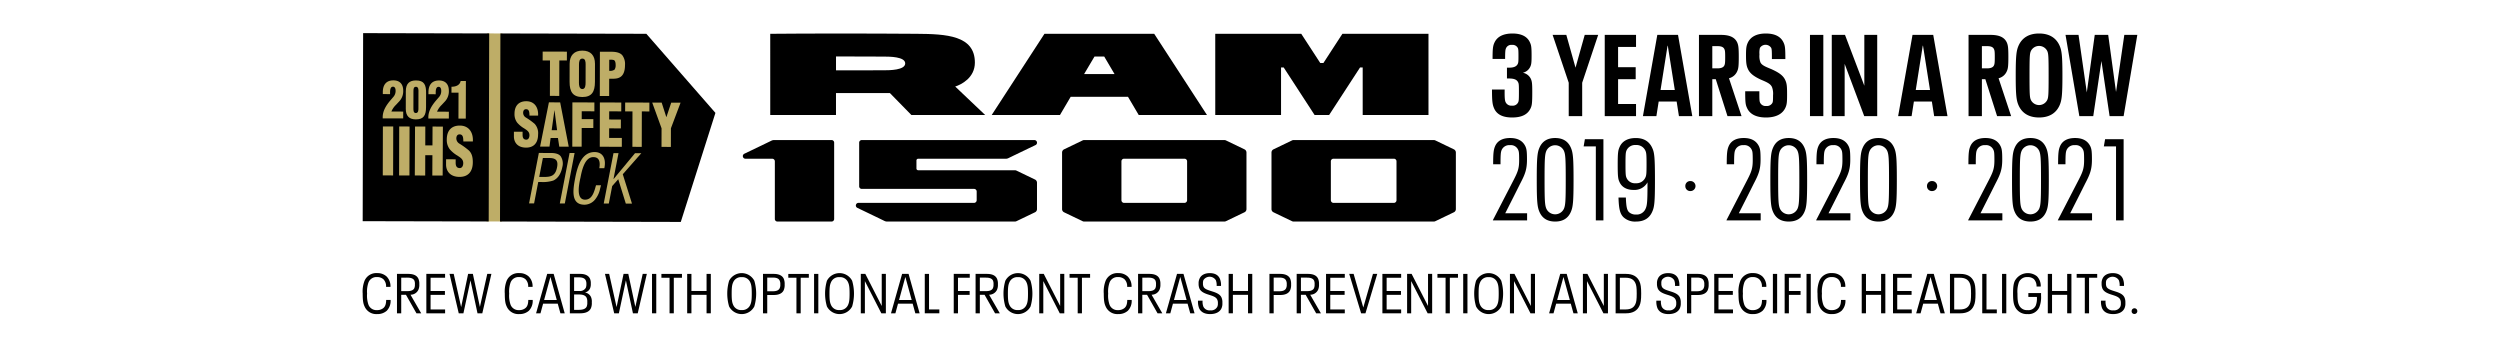 <svg xmlns="http://www.w3.org/2000/svg" xmlns:xlink="http://www.w3.org/1999/xlink" width="1000" height="138.889" viewBox="0 0 1000 138.889">
  <defs>
    <clipPath id="clip-IIHS-Hero-Mobile">
      <rect width="1000" height="138.889"/>
    </clipPath>
  </defs>
  <g id="IIHS-Hero-Mobile" clip-path="url(#clip-IIHS-Hero-Mobile)">
    <g id="Group_385" data-name="Group 385" transform="translate(124.452 -337.567)">
      <g id="Group_207" data-name="Group 207" transform="translate(20.621 350.82)">
        <g id="Group_205" data-name="Group 205">
          <g id="Group_201" data-name="Group 201">
            <rect id="Rectangle_114" data-name="Rectangle 114" width="75.22" height="6.17" transform="translate(49.532 75.335) rotate(-89.866)" fill="#bead67"/>
            <path id="Path_178" data-name="Path 178" d="M71.027,426.158l-50.406-.118L20.8,350.82l50.421.118Z" transform="translate(-20.621 -350.82)"/>
            <path id="Path_179" data-name="Path 179" d="M64.787,426.143l.161-75.22,58.375.137L150.956,382.7,137.1,426.312Z" transform="translate(-9.857 -350.795)"/>
            <g id="Group_194" data-name="Group 194" transform="translate(60.493 6.993)">
              <g id="Group_193" data-name="Group 193">
                <path id="Path_180" data-name="Path 180" d="M72.729,384.928l0,1.252c0,1.015.295,1.913,1.484,1.915.872,0,1.256-.871,1.259-1.767,0-1.487-1.1-2.057-2.077-2.721a10.889,10.889,0,0,1-2.822-2.321,5.548,5.548,0,0,1-1.076-3.544c.009-3.331,1.82-5.026,4.71-5.02,3.251.007,4.9,2.42,4.726,5.75l-3.443-.009c-.041-1.038,0-2.454-1.228-2.552-.765-.072-1.211.4-1.3,1.178a2.212,2.212,0,0,0,1.121,2.174,26.32,26.32,0,0,1,3.481,2.512A5.526,5.526,0,0,1,78.932,386c-.009,3.4-1.713,5.284-4.816,5.278-3.421-.009-4.863-2.137-4.857-4.475l0-1.889Z" transform="translate(-69.26 -352.476)" fill="#bead67"/>
                <path id="Path_181" data-name="Path 181" d="M77.678,390.784l3.527-17.7,4.506.01,3.423,17.719L85.35,390.8l-.522-3.449-2.934-.006-.454,3.446ZM83.451,376.3h-.044l-1.1,7.932,2.168,0Z" transform="translate(-67.208 -352.388)" fill="#bead67"/>
                <path id="Path_182" data-name="Path 182" d="M88.035,390.809l.041-17.711,8.8.021-.008,3.543-5.059-.012-.007,3.142,4.654.011-.008,3.541-4.654-.011-.018,7.485Z" transform="translate(-64.684 -352.384)" fill="#bead67"/>
                <path id="Path_183" data-name="Path 183" d="M96.872,390.83l.041-17.711,8.565.02-.008,3.543-4.825-.011-.008,3.259,4.676.011-.008,3.543-4.676-.011-.009,3.825,5.08.012-.008,3.541Z" transform="translate(-62.531 -352.379)" fill="#bead67"/>
                <path id="Path_184" data-name="Path 184" d="M105.042,373.138l9.692.023-.008,3.543-3.018-.007-.033,14.168-3.741-.009.033-14.168-2.933-.007Z" transform="translate(-60.542 -352.374)" fill="#bead67"/>
                <path id="Path_185" data-name="Path 185" d="M119.379,378.958h.042l1.927-5.782,3.741.009-3.871,10.264-.017,7.438-3.741-.009.017-7.439-3.738-10.281,3.783.009Z" transform="translate(-58.42 -352.369)" fill="#bead67"/>
                <path id="Path_186" data-name="Path 186" d="M78.509,356.754l9.692.023-.008,3.543-3.018-.007-.033,14.17-3.741-.009.033-14.17L78.5,360.3Z" transform="translate(-67.008 -356.367)" fill="#bead67"/>
                <path id="Path_187" data-name="Path 187" d="M97.307,368.947c-.01,3.991-1.27,6.066-5.053,6.056s-5.1-2.088-5.087-6.079l.016-7.2c.009-3.4,1.842-5.286,5.114-5.278s5.035,1.9,5.026,5.3Zm-3.725-6.927c0-1.087-.081-2.385-1.313-2.389-1.19,0-1.342,1.3-1.344,2.383l-.017,7.273c0,1.015.143,2.527,1.354,2.53s1.3-1.509,1.3-2.523Z" transform="translate(-64.896 -356.443)" fill="#bead67"/>
                <path id="Path_188" data-name="Path 188" d="M96.882,374.51l.041-17.713,4.441.011c1.446,0,3.528.151,4.567,1.475a5.845,5.845,0,0,1,1.032,3.852c0,1.914-.414,4.061-2.116,4.931-1.3.705-2.807.489-4.209.556l-.016,6.9Zm3.765-10.077a3.134,3.134,0,0,0,2.1-.441,2.908,2.908,0,0,0,.473-1.795c0-.684-.061-1.724-.7-2.056A4.384,4.384,0,0,0,101.06,360h-.4Z" transform="translate(-62.528 -356.357)" fill="#bead67"/>
                <path id="Path_189" data-name="Path 189" d="M74.134,409.532l3.909-20.173,4.767.011c1.4,0,3.133.2,3.98,1.328a5.306,5.306,0,0,1,.642,4.3c-.433,2.231-1.46,4.407-3.612,5.4a13.439,13.439,0,0,1-4.811.581l-1.209,0-1.658,8.563Zm4.057-10.574,1.96,0c2.764-.02,4.541-.446,5.189-3.913.631-3.252-1.144-3.714-3.6-3.665l-2.081-.005Z" transform="translate(-68.072 -348.421)" fill="#bead67"/>
                <path id="Path_190" data-name="Path 190" d="M84.018,409.555l3.908-20.173,2.008,0L86.026,409.56Z" transform="translate(-65.663 -348.415)" fill="#bead67"/>
                <path id="Path_191" data-name="Path 191" d="M98.749,395.534c.415-2.392.109-4.438-2.407-4.443-3.485-.009-4.6,5.5-5.117,8.162-.629,2.741-1.861,8.85,1.818,8.858,2.4.006,3.326-2.177,3.995-4.38.137-.458.25-.914.387-1.371l2.007,0c-.126.4-.209.832-.336,1.235a10,10,0,0,1-1.894,4.278,5.555,5.555,0,0,1-4.382,2.257c-5.589-.014-4.622-6.023-3.688-10.834.881-4.541,2.591-10.237,7.743-10.226,3.436.009,4.675,2.861,3.88,6.462Z" transform="translate(-64.592 -348.49)" fill="#bead67"/>
                <path id="Path_192" data-name="Path 192" d="M98.144,409.588l3.909-20.173,2.009,0-2.007,10.347h.048l8.564-10.332,2.517.006-7.419,8.426,3.681,11.747-2.469-.006-3.026-9.757-2.42,2.738-1.354,7Z" transform="translate(-62.221 -348.407)" fill="#bead67"/>
              </g>
            </g>
            <g id="Group_200" data-name="Group 200" transform="translate(8.036 36.975)">
              <g id="Group_199" data-name="Group 199">
                <g id="Group_198" data-name="Group 198">
                  <g id="Group_197" data-name="Group 197">
                    <g id="Group_196" data-name="Group 196">
                      <g id="Group_195" data-name="Group 195">
                        <path id="Path_193" data-name="Path 193" d="M27.082,400.419l.046-19.588,4.137.01-.045,19.587Z" transform="translate(-27.082 -380.481)" fill="#bead67"/>
                        <path id="Path_194" data-name="Path 194" d="M32.333,400.431l.046-19.588,4.137.01-.046,19.588Z" transform="translate(-25.802 -380.479)" fill="#bead67"/>
                        <path id="Path_195" data-name="Path 195" d="M37.384,400.444l.092-19.588,4.114.01-.017,7.538,2.874.012.035-7.544,4.137.01-.092,19.588-4.137-.01.039-8.125-2.864-.014-.019,8.133Z" transform="translate(-24.571 -380.476)" fill="#bead67"/>
                        <path id="Path_196" data-name="Path 196" d="M51.28,394.046l-.006,1.384c0,1.122.321,2.116,1.635,2.122.964.005,1.392-.959,1.4-1.951.007-1.645-1.213-2.278-2.29-3.015a12.086,12.086,0,0,1-3.115-2.573,6.128,6.128,0,0,1-1.18-3.924c.016-3.683,2.025-5.554,5.221-5.538,3.6.016,5.418,2.689,5.212,6.37l-3.807-.017c-.044-1.15.012-2.716-1.352-2.827-.846-.082-1.339.438-1.439,1.3a2.446,2.446,0,0,0,1.234,2.408,29.175,29.175,0,0,1,3.843,2.787c.959,1,1.516,2.3,1.5,4.681-.017,3.761-1.908,5.843-5.339,5.826-3.785-.017-5.373-2.375-5.36-4.961l.01-2.088Z" transform="translate(-22.121 -380.55)" fill="#bead67"/>
                      </g>
                    </g>
                  </g>
                </g>
              </g>
            </g>
          </g>
          <g id="Group_204" data-name="Group 204" transform="translate(8.013 18.9)">
            <g id="Group_203" data-name="Group 203">
              <g id="Group_202" data-name="Group 202">
                <path id="Path_197" data-name="Path 197" d="M27.105,371.5l0-.791c.006-3,1.453-4.7,4.209-4.7,2.465,0,3.959,1.368,3.951,4.188a5.921,5.921,0,0,1-1.726,4.357l-1.189,1.276a7.665,7.665,0,0,0-1.813,2.653l4.727.01-.006,2.739-8.2-.019v-.507c.006-2.515,1.417-4.683,2.882-6.464l1.39-1.619a3.56,3.56,0,0,0,.882-2.575c0-.771-.306-1.583-1.145-1.5-.968.058-1.062,1.458-1.065,2.229v.73Z" transform="translate(-27.064 -366.017)" fill="#bead67"/>
                <path id="Path_198" data-name="Path 198" d="M34.5,370.325c.006-3.043,1.47-4.3,4.081-4.291,3.285.008,4.084,1.775,4.022,5.181l-.014,5.477c-.007,3.327-.96,4.926-4.082,4.919-2.556-.006-4.031-1.266-4.025-4.208Zm5.056.011c0-.223.114-1.764-.981-1.766-.986,0-1.025.91-1.026,1.761l-.016,6.837c0,.892,0,1.907,1.017,1.909,1.041-.039.989-1.377.99-1.905Z" transform="translate(-25.256 -366.013)" fill="#bead67"/>
                <path id="Path_199" data-name="Path 199" d="M41.784,371.538l0-.791c.006-3,1.453-4.7,4.209-4.7,2.465.006,3.959,1.368,3.951,4.188A5.926,5.926,0,0,1,48.22,374.6l-1.189,1.275a7.665,7.665,0,0,0-1.813,2.653l4.727.011-.006,2.739-8.2-.02v-.507c.006-2.515,1.417-4.681,2.882-6.464l1.39-1.619a3.56,3.56,0,0,0,.882-2.575c0-.77-.306-1.582-1.145-1.5-.968.058-1.062,1.459-1.065,2.229v.73Z" transform="translate(-23.487 -366.009)" fill="#bead67"/>
              </g>
            </g>
          </g>
        </g>
        <g id="Group_206" data-name="Group 206" transform="translate(35.513 19.139)">
          <path id="Path_200" data-name="Path 200" d="M52,370.878l-2.822-.006.006-2.356c1.494.024,3.339-.484,3.675-2.307l2.084,0L54.9,381.251l-2.931-.006Z" transform="translate(-49.175 -366.209)" fill="#bead67"/>
        </g>
      </g>
      <g id="Group_211" data-name="Group 211" transform="translate(172.68 350.969)">
        <g id="Group_210" data-name="Group 210">
          <g id="Group_208" data-name="Group 208" transform="translate(0 42.621)">
            <path id="Path_201" data-name="Path 201" d="M318.545,388.934l-7.436-3.581a1.4,1.4,0,0,0-.606-.144H254.372a1.409,1.409,0,0,0-.6.144l-7.436,3.581a1.419,1.419,0,0,0-.777,1.242v22.644a1.405,1.405,0,0,0,.784,1.271c.479.236,6.068,2.92,7.43,3.572a1.425,1.425,0,0,0,.606.144H310.5a1.4,1.4,0,0,0,.6-.144c1.362-.652,6.952-3.336,7.43-3.572a1.4,1.4,0,0,0,.787-1.271V390.177A1.416,1.416,0,0,0,318.545,388.934Zm-22.974,20.337a1.075,1.075,0,0,1-.979,1.067H270.285a1.076,1.076,0,0,1-.981-1.067c0-.439,0-15.2,0-15.555a1.033,1.033,0,0,1,1-1.042h24.265a1.033,1.033,0,0,1,1,1.042C295.57,394.068,295.571,408.832,295.571,409.271Z" transform="translate(-117.862 -385.209)"/>
            <path id="Path_202" data-name="Path 202" d="M385.895,388.934c-.349-.166-6.059-2.917-7.439-3.581a1.407,1.407,0,0,0-.607-.144H321.728a1.422,1.422,0,0,0-.606.144c-1.377.664-7.088,3.415-7.435,3.581a1.414,1.414,0,0,0-.777,1.242v22.644a1.405,1.405,0,0,0,.786,1.271c.476.236,6.068,2.92,7.429,3.572a1.424,1.424,0,0,0,.6.144h56.12a1.411,1.411,0,0,0,.6-.144c1.362-.652,6.955-3.336,7.431-3.572a1.4,1.4,0,0,0,.784-1.271V390.177A1.415,1.415,0,0,0,385.895,388.934Zm-22.976,20.337a1.077,1.077,0,0,1-.98,1.067h-24.3a1.077,1.077,0,0,1-.982-1.067c0-.439,0-15.2,0-15.555a1.035,1.035,0,0,1,1-1.042h24.257a1.032,1.032,0,0,1,1,1.042C362.917,394.068,362.918,408.832,362.918,409.271Z" transform="translate(-101.447 -385.209)"/>
            <path id="Path_203" data-name="Path 203" d="M250.919,401.01c-.346-.164-6.056-2.915-7.435-3.579a1.406,1.406,0,0,0-.6-.144l-38.761-.007a.687.687,0,0,1-.65-.7v-3.2a.684.684,0,0,1,.673-.693l35.065,0a2.39,2.39,0,0,0,1.039-.245c1.883-.923,7.415-3.584,10.869-5.238a1.051,1.051,0,0,0-.432-1.991H181.576a1.031,1.031,0,0,0-1.014,1.046V403.7a1.031,1.031,0,0,0,1.014,1.046h44.99a1.035,1.035,0,0,1,1,1.044c0,.353,0,3.038,0,3.479a1.076,1.076,0,0,1-.981,1.067c-2.7,0-37.171-.006-46.338-.006a1.051,1.051,0,0,0-.433,1.99c3.454,1.657,8.982,4.316,10.865,5.24a2.37,2.37,0,0,0,1.038.245h51.162a1.415,1.415,0,0,0,.6-.144c1.362-.652,6.952-3.336,7.429-3.572a1.4,1.4,0,0,0,.785-1.271V402.254A1.413,1.413,0,0,0,250.919,401.01Z" transform="translate(-134.026 -385.209)"/>
            <path id="Path_204" data-name="Path 204" d="M178.4,385.209l-23.025,0a2.374,2.374,0,0,0-1.04.244c-1.883.923-7.415,3.584-10.869,5.238a1.051,1.051,0,0,0,.433,1.991h10.8a1.05,1.05,0,0,1,.989,1.035v23.041a1.029,1.029,0,0,0,1.012,1.046h21.7a1.03,1.03,0,0,0,1.014-1.046V386.254A1.03,1.03,0,0,0,178.4,385.209Z" transform="translate(-142.883 -385.209)"/>
          </g>
          <g id="Group_209" data-name="Group 209" transform="translate(10.958)">
            <path id="Path_205" data-name="Path 205" d="M244.027,351.038l-21.1,32.472,27.306,0,4.276-7.266h22.939l4.286,7.266,27.3,0-21.107-32.472Zm15.85,16.115,4.165-7.023h3.89l4.139,7.024Z" transform="translate(-134.335 -350.916)"/>
            <path id="Path_206" data-name="Path 206" d="M233.556,362.577c0-10.866-11.385-11.441-23.358-11.518-8.324-.056-20.049-.12-32.737-.12-8.784,0-22.981.1-25.763.123-.01,1.354.005,32.471.005,32.471H178l0-8.758h21.578l8.578,8.762,29.519,0-11.988-11.385C228.1,371.383,233.556,368.673,233.556,362.577Zm-55.549,3.106v-5.569l19.3.061c2.073.012,8.38.011,8.38,2.723s-6.317,2.752-8.462,2.752C195.174,365.649,178.007,365.683,178.007,365.683Z" transform="translate(-151.694 -350.94)"/>
            <path id="Path_207" data-name="Path 207" d="M380.115,351.032H345.685l-7.6,11.69h-1.256l-7.608-11.69h-34.4l.008,32.482h26.313V364.5h1.06l12.356,19.01h5.823l12.362-19.01H353.8l0,19.01h26.318Z" transform="translate(-116.813 -350.918)"/>
          </g>
        </g>
      </g>
      <g id="Group_213" data-name="Group 213" transform="translate(472.345 350.969)">
        <g id="Group_212" data-name="Group 212">
          <path id="Path_208" data-name="Path 208" d="M399.938,374.319c0,4.51-.138,5.338-.643,6.488-1.106,2.393-3.36,3.727-7.411,3.727-3.45,0-6.074-1.012-7.223-3.681-.645-1.472-.831-2.9-.831-7.5h5.064c-.047,3.5.092,4.373.367,5.017a2.489,2.489,0,0,0,2.532,1.426,2.4,2.4,0,0,0,2.531-1.38c.23-.506.277-1.058.277-4.281,0-2.715-.047-3.129-.323-3.681-.552-1.151-1.749-1.519-3.681-1.519h-.782v-4.326h.828c1.887,0,2.991-.46,3.5-1.519.231-.552.276-.874.276-3.038,0-2.3-.045-2.761-.23-3.267a2.349,2.349,0,0,0-2.393-1.288,2.274,2.274,0,0,0-2.393,1.427c-.23.506-.323,1.335-.323,4.188H384.06c0-3.635.092-5.154.736-6.488,1.2-2.669,3.913-3.681,7.226-3.681,3.819,0,6.028,1.38,7,3.589.506,1.1.643,1.887.643,5.338,0,2.854-.137,3.5-.506,4.327a4.327,4.327,0,0,1-2.991,2.439,4.464,4.464,0,0,1,3.221,2.485C399.8,370.084,399.938,370.821,399.938,374.319Z" transform="translate(-383.829 -350.94)"/>
          <path id="Path_209" data-name="Path 209" d="M409.771,370.528l-6.442-19.144h5.476l3.684,13.116,3.68-13.116h5.384l-6.4,19.144v13.346h-5.385Z" transform="translate(-379.077 -350.832)"/>
          <path id="Path_210" data-name="Path 210" d="M420.09,351.384h12.518v4.832h-7.179v8.1h7.041V369.1h-7.041v9.941h7.179v4.832H420.09Z" transform="translate(-374.992 -350.832)"/>
          <path id="Path_211" data-name="Path 211" d="M445.858,378.03h-7.179l-.92,5.844h-5.384l5.751-32.491h8.284l5.707,32.491h-5.339Zm-.735-4.6-2.808-17.718h-.092l-2.807,17.718Z" transform="translate(-371.998 -350.832)"/>
          <path id="Path_212" data-name="Path 212" d="M457.111,369.1h-1.381v14.773h-5.337V351.384h8.788c3.5,0,5.571.966,6.536,3.083.461,1.1.6,2.117.6,5.706,0,3.637-.137,4.695-.6,5.707a4.824,4.824,0,0,1-3.313,2.853l5.016,15.141H461.8Zm-1.381-4.326h2.026c1.471,0,2.439-.368,2.807-1.2.23-.506.321-.92.321-3.313,0-2.3-.091-2.67-.321-3.176-.415-.92-1.382-1.2-2.807-1.2h-2.026Z" transform="translate(-367.607 -350.832)"/>
          <path id="Path_213" data-name="Path 213" d="M466,380.716c-.6-1.243-.735-2.163-.735-6.673h5.661c0,3.5.045,3.957.275,4.51a2.41,2.41,0,0,0,2.486,1.381,2.488,2.488,0,0,0,2.485-1.288c.183-.46.229-.828.229-2.945a7.522,7.522,0,0,0-.413-3.315c-.644-1.473-2.347-2.071-4.557-3.037-2.439-1.15-4.28-2.347-5.108-4.28-.6-1.288-.736-2.623-.736-5.477,0-2.715.138-3.681.69-4.924,1.1-2.393,3.543-3.727,7.226-3.727s6.028,1.242,7.133,3.681c.552,1.242.69,2.071.69,6.534h-5.384c0-3.405-.047-3.911-.277-4.464a2.666,2.666,0,0,0-4.508,0,7.918,7.918,0,0,0-.185,2.624,7.221,7.221,0,0,0,.369,3.129c.551,1.242,2.208,1.841,4.418,2.761,2.715,1.242,4.648,2.393,5.522,4.372.645,1.38.736,2.485.736,5.8,0,3.037-.091,4-.69,5.292-1.15,2.485-3.819,3.866-7.732,3.866C469.547,384.535,467.062,383.108,466,380.716Z" transform="translate(-363.982 -350.94)"/>
          <path id="Path_214" data-name="Path 214" d="M486.1,351.384h5.339v32.491H486.1Z" transform="translate(-358.906 -350.832)"/>
          <path id="Path_215" data-name="Path 215" d="M493.106,351.384H498.4l7.732,20.341V351.384h5.154v32.491h-5.2l-7.823-20.893v20.893h-5.154Z" transform="translate(-357.197 -350.832)"/>
          <path id="Path_216" data-name="Path 216" d="M527.939,378.03h-7.18l-.92,5.844h-5.384l5.752-32.491h8.284l5.706,32.491H528.86Zm-.736-4.6L524.4,355.71H524.3L521.5,373.428Z" transform="translate(-351.995 -350.832)"/>
          <path id="Path_217" data-name="Path 217" d="M543.818,369.1h-1.381v14.773H537.1V351.384h8.79c3.5,0,5.568.966,6.534,3.083.46,1.1.6,2.117.6,5.706,0,3.637-.138,4.695-.6,5.707a4.818,4.818,0,0,1-3.313,2.853l5.017,15.141h-5.614Zm-1.381-4.326h2.025c1.474,0,2.439-.368,2.807-1.2.23-.506.323-.92.323-3.313,0-2.3-.093-2.67-.323-3.176-.413-.92-1.381-1.2-2.807-1.2h-2.025Z" transform="translate(-346.476 -350.832)"/>
          <path id="Path_218" data-name="Path 218" d="M553.418,379.7c-.875-1.979-1.149-4-1.149-11.966s.275-9.987,1.149-11.966c1.382-3.083,4.1-4.832,8.194-4.832s6.811,1.749,8.191,4.832c.873,1.979,1.15,4,1.15,11.966s-.277,9.987-1.15,11.966c-1.381,3.083-4.1,4.832-8.191,4.832S554.8,382.786,553.418,379.7Zm11.461-2.163c.46-1.012.551-2.025.551-9.8s-.091-8.791-.551-9.8a3.648,3.648,0,0,0-6.534,0c-.461,1.012-.554,2.026-.554,9.8s.092,8.791.554,9.8a3.648,3.648,0,0,0,6.534,0Z" transform="translate(-342.779 -350.94)"/>
          <path id="Path_219" data-name="Path 219" d="M597.006,351.384l-5.477,32.491h-5.614l-3.267-22.045-3.267,22.045h-5.568l-5.523-32.491h5.2L576.8,374.4l3.175-23.011h5.384l3.129,22.827,3.314-22.827Z" transform="translate(-338.875 -350.832)"/>
          <path id="Path_220" data-name="Path 220" d="M384.127,417.369l7.731-14.957c2.163-4.143,2.761-5.431,2.761-8.975,0-2.945-.091-3.543-.414-4.188a3.178,3.178,0,0,0-3.267-1.842,3.3,3.3,0,0,0-3.313,1.933c-.369.828-.46,1.933-.46,5.707h-2.946c0-4.419.185-5.845.782-7.226.966-2.209,3.037-3.267,6.03-3.267,3.175,0,5.108,1.242,6.12,3.406.46,1.058.6,2.07.6,5.2,0,3.865-.69,5.8-2.76,9.711-1.934,3.911-3.959,7.869-5.937,11.782H397.8v2.853H384.127Z" transform="translate(-383.757 -342.748)"/>
          <path id="Path_221" data-name="Path 221" d="M399.327,414.148c-.873-1.98-1.1-4.05-1.1-12.886s.23-10.907,1.1-12.886c1.1-2.486,3.13-3.821,6.26-3.821s5.154,1.334,6.258,3.821c.874,1.979,1.1,4.049,1.1,12.886s-.23,10.906-1.1,12.886c-1.1,2.485-3.129,3.819-6.258,3.819S400.432,416.633,399.327,414.148Zm9.758-1.29c.6-1.381.735-2.99.735-11.6s-.138-10.218-.735-11.6a3.874,3.874,0,0,0-7,0c-.6,1.379-.735,2.991-.735,11.6s.138,10.216.735,11.6a3.874,3.874,0,0,0,7,0Z" transform="translate(-380.321 -342.748)"/>
          <path id="Path_222" data-name="Path 222" d="M418.183,387.824h-4.878l.5-2.9h7.41v32.492h-3.037Z" transform="translate(-376.646 -342.658)"/>
          <path id="Path_223" data-name="Path 223" d="M439.163,401.17c0,8.789-.183,10.907-1.1,12.886-1.106,2.531-3.222,3.912-6.491,3.912a6.734,6.734,0,0,1-5.015-1.749c-1.38-1.381-1.841-3.361-1.98-7.869h2.947c.138,3.818.46,4.97,1.2,5.8a3.909,3.909,0,0,0,2.852,1.012,3.84,3.84,0,0,0,3.867-2.394c.6-1.333.738-2.9.738-10.4v-.092a5.942,5.942,0,0,1-5.614,3.038c-2.67,0-4.7-1.106-5.615-3.222-.508-1.1-.69-1.979-.69-6.9,0-4.878.183-5.752.781-7.088,1.014-2.3,3.267-3.543,6.445-3.543,3.22,0,5.43,1.334,6.625,4.051C438.886,390.308,439.163,391.965,439.163,401.17ZM435.8,395c0-3.913-.092-4.557-.461-5.385a3.866,3.866,0,0,0-3.819-2.255,3.737,3.737,0,0,0-3.729,2.163c-.321.783-.414,1.382-.414,5.523,0,4.05.093,4.7.414,5.431a3.612,3.612,0,0,0,3.684,2.163,3.9,3.9,0,0,0,3.864-2.3C435.713,399.558,435.8,398.868,435.8,395Z" transform="translate(-373.977 -342.748)"/>
          <path id="Path_224" data-name="Path 224" d="M446.008,400.42a1.945,1.945,0,0,1,2.072-2.025,2,2,0,1,1,0,4A1.936,1.936,0,0,1,446.008,400.42Z" transform="translate(-368.676 -339.375)"/>
          <path id="Path_225" data-name="Path 225" d="M459.255,417.369l7.731-14.957c2.163-4.143,2.76-5.431,2.76-8.975,0-2.945-.09-3.543-.413-4.188a3.178,3.178,0,0,0-3.267-1.842,3.306,3.306,0,0,0-3.314,1.933c-.368.828-.459,1.933-.459,5.707h-2.946c0-4.419.185-5.845.782-7.226.966-2.209,3.037-3.267,6.029-3.267,3.175,0,5.108,1.242,6.12,3.406.46,1.058.6,2.07.6,5.2,0,3.865-.69,5.8-2.76,9.711-1.934,3.911-3.959,7.869-5.938,11.782h8.745v2.853H459.255Z" transform="translate(-365.447 -342.748)"/>
          <path id="Path_226" data-name="Path 226" d="M474.455,414.148c-.873-1.98-1.1-4.05-1.1-12.886s.23-10.907,1.1-12.886c1.1-2.486,3.13-3.821,6.26-3.821s5.154,1.334,6.258,3.821c.875,1.979,1.1,4.049,1.1,12.886s-.23,10.906-1.1,12.886c-1.1,2.485-3.129,3.819-6.258,3.819S475.56,416.633,474.455,414.148Zm9.758-1.29c.6-1.381.735-2.99.735-11.6s-.138-10.218-.735-11.6a3.874,3.874,0,0,0-7,0c-.6,1.379-.735,2.991-.735,11.6s.138,10.216.735,11.6a3.874,3.874,0,0,0,7,0Z" transform="translate(-362.012 -342.748)"/>
          <path id="Path_227" data-name="Path 227" d="M488.1,417.369l7.732-14.957c2.163-4.143,2.762-5.431,2.762-8.975,0-2.945-.093-3.543-.414-4.188a3.179,3.179,0,0,0-3.267-1.842,3.306,3.306,0,0,0-3.314,1.933c-.368.828-.46,1.933-.46,5.707H488.2c0-4.419.184-5.845.782-7.226.966-2.209,3.038-3.267,6.028-3.267,3.176,0,5.108,1.242,6.121,3.406.46,1.058.6,2.07.6,5.2,0,3.865-.69,5.8-2.762,9.711-1.931,3.911-3.957,7.869-5.936,11.782h8.743v2.853H488.1Z" transform="translate(-358.417 -342.748)"/>
          <path id="Path_228" data-name="Path 228" d="M503.3,414.148c-.876-1.98-1.106-4.05-1.106-12.886s.23-10.907,1.106-12.886c1.1-2.486,3.129-3.821,6.258-3.821s5.155,1.334,6.26,3.821c.875,1.979,1.1,4.049,1.1,12.886s-.229,10.906-1.1,12.886c-1.1,2.485-3.129,3.819-6.26,3.819S504.409,416.633,503.3,414.148Zm9.756-1.29c.6-1.381.737-2.99.737-11.6s-.138-10.218-.737-11.6a3.872,3.872,0,0,0-6.995,0c-.6,1.379-.736,2.991-.736,11.6s.137,10.216.736,11.6a3.872,3.872,0,0,0,6.995,0Z" transform="translate(-354.981 -342.748)"/>
          <path id="Path_229" data-name="Path 229" d="M523.734,400.42a1.945,1.945,0,0,1,2.072-2.025,2,2,0,1,1,0,4A1.935,1.935,0,0,1,523.734,400.42Z" transform="translate(-349.733 -339.375)"/>
          <path id="Path_230" data-name="Path 230" d="M536.98,417.369l7.731-14.957c2.164-4.143,2.761-5.431,2.761-8.975,0-2.945-.091-3.543-.414-4.188a3.178,3.178,0,0,0-3.267-1.842,3.3,3.3,0,0,0-3.313,1.933c-.368.828-.46,1.933-.46,5.707h-2.945c0-4.419.184-5.845.781-7.226.968-2.209,3.037-3.267,6.03-3.267,3.175,0,5.109,1.242,6.12,3.406.46,1.058.6,2.07.6,5.2,0,3.865-.69,5.8-2.761,9.711-1.934,3.911-3.959,7.869-5.938,11.782h8.745v2.853H536.98Z" transform="translate(-346.505 -342.748)"/>
          <path id="Path_231" data-name="Path 231" d="M552.181,414.148c-.875-1.98-1.1-4.05-1.1-12.886s.23-10.907,1.1-12.886c1.1-2.486,3.129-3.821,6.258-3.821s5.154,1.334,6.26,3.821c.873,1.979,1.1,4.049,1.1,12.886s-.23,10.906-1.1,12.886c-1.106,2.485-3.13,3.819-6.26,3.819S553.285,416.633,552.181,414.148Zm9.757-1.29c.6-1.381.735-2.99.735-11.6s-.138-10.218-.735-11.6a3.874,3.874,0,0,0-7,0c-.6,1.379-.735,2.991-.735,11.6s.138,10.216.735,11.6a3.874,3.874,0,0,0,7,0Z" transform="translate(-343.069 -342.748)"/>
          <path id="Path_232" data-name="Path 232" d="M565.828,417.369l7.732-14.957c2.162-4.143,2.761-5.431,2.761-8.975,0-2.945-.092-3.543-.414-4.188a3.177,3.177,0,0,0-3.267-1.842,3.3,3.3,0,0,0-3.313,1.933c-.369.828-.46,1.933-.46,5.707H565.92c0-4.419.184-5.845.782-7.226.966-2.209,3.038-3.267,6.03-3.267,3.175,0,5.107,1.242,6.12,3.406.46,1.058.6,2.07.6,5.2,0,3.865-.69,5.8-2.761,9.711-1.933,3.911-3.958,7.869-5.936,11.782H579.5v2.853H565.828Z" transform="translate(-339.475 -342.748)"/>
          <path id="Path_233" data-name="Path 233" d="M585.488,387.824H580.61l.506-2.9h7.409v32.492h-3.037Z" transform="translate(-335.872 -342.658)"/>
        </g>
      </g>
      <g id="Group_215" data-name="Group 215" transform="translate(20.621 446.814)">
        <g id="Group_214" data-name="Group 214">
          <path id="Path_234" data-name="Path 234" d="M21.357,441.287c-.558-1.16-.736-2.567-.736-5.09a12,12,0,0,1,.736-5.112A5.088,5.088,0,0,1,26.4,428a5.37,5.37,0,0,1,3.772,1.338,5.483,5.483,0,0,1,1.563,4.176H29.975a3.924,3.924,0,0,0-1.072-3.059,3.72,3.72,0,0,0-2.567-.871,3.4,3.4,0,0,0-3.372,2.1,10.838,10.838,0,0,0-.58,4.509,10.97,10.97,0,0,0,.58,4.533,3.4,3.4,0,0,0,3.394,2.076,3.774,3.774,0,0,0,2.589-.871c.691-.6,1.048-1.541,1.072-3.193h1.764a5.6,5.6,0,0,1-1.541,4.331,5.529,5.529,0,0,1-3.817,1.318A5.075,5.075,0,0,1,21.357,441.287Z" transform="translate(-20.621 -428.004)"/>
          <path id="Path_235" data-name="Path 235" d="M35.249,436.626h-1.9v7.39h-1.7V428.255h4.487c2.21,0,3.506.669,4.086,1.943a5.025,5.025,0,0,1,.358,2.188,4.885,4.885,0,0,1-.358,2.21,3.45,3.45,0,0,1-3.17,1.987l4.287,7.434h-1.9Zm-1.9-1.473h2.412c1.563,0,2.456-.4,2.834-1.206a3.5,3.5,0,0,0,.225-1.517,3.389,3.389,0,0,0-.2-1.474c-.4-.848-1.339-1.206-2.858-1.206H33.351Z" transform="translate(-17.932 -427.943)"/>
          <path id="Path_236" data-name="Path 236" d="M41.094,428.255h7.5V429.8H42.79v5.291h5.738v1.54H42.79v5.849H48.6v1.541h-7.5Z" transform="translate(-15.632 -427.943)"/>
          <path id="Path_237" data-name="Path 237" d="M65.3,428.255l-3.638,15.762h-1.92l-2.813-13.172L54.11,444.017H52.236l-3.685-15.762h1.675l2.97,13.284,2.791-13.284h1.9L60.7,441.472l2.946-13.217Z" transform="translate(-13.814 -427.943)"/>
          <path id="Path_238" data-name="Path 238" d="M67.061,441.287c-.558-1.16-.736-2.567-.736-5.09a12,12,0,0,1,.736-5.112A5.088,5.088,0,0,1,72.107,428a5.372,5.372,0,0,1,3.772,1.338,5.488,5.488,0,0,1,1.563,4.176H75.678a3.915,3.915,0,0,0-1.072-3.059,3.717,3.717,0,0,0-2.566-.871,3.4,3.4,0,0,0-3.372,2.1,10.838,10.838,0,0,0-.58,4.509,10.97,10.97,0,0,0,.58,4.533,3.4,3.4,0,0,0,3.394,2.076,3.776,3.776,0,0,0,2.589-.871c.691-.6,1.048-1.541,1.072-3.193h1.764a5.6,5.6,0,0,1-1.541,4.331,5.532,5.532,0,0,1-3.818,1.318A5.075,5.075,0,0,1,67.061,441.287Z" transform="translate(-9.483 -428.004)"/>
          <path id="Path_239" data-name="Path 239" d="M85.051,440.154H79.2l-1.048,3.863H76.39l4.443-15.762h2.589l4.42,15.762H86.123Zm-.378-1.45L82.15,429.55H82.1L79.6,438.7Z" transform="translate(-7.03 -427.943)"/>
          <path id="Path_240" data-name="Path 240" d="M96.029,439.641a5.212,5.212,0,0,1-.335,2.3c-.626,1.407-2.122,2.077-4.287,2.077H87.255V428.255h4.176c1.9,0,3.3.648,3.884,1.943a4.428,4.428,0,0,1,.312,1.964,4.215,4.215,0,0,1-.312,1.92,2.882,2.882,0,0,1-2.032,1.608,3.211,3.211,0,0,1,2.412,1.786A4.5,4.5,0,0,1,96.029,439.641Zm-7.077-4.554h2.01a2.671,2.671,0,0,0,2.657-1.251,3.58,3.58,0,0,0,.246-1.54,3.033,3.033,0,0,0-.246-1.429c-.381-.871-1.384-1.228-2.724-1.228H88.953Zm5.268,4.487a3.721,3.721,0,0,0-.245-1.72c-.424-.96-1.473-1.362-3.014-1.362h-2.01v6.14h1.92c1.584,0,2.7-.379,3.125-1.339A4.012,4.012,0,0,0,94.221,439.574Z" transform="translate(-4.382 -427.943)"/>
          <path id="Path_241" data-name="Path 241" d="M115.291,428.255l-3.639,15.762h-1.919l-2.814-13.172-2.812,13.172h-1.875l-3.684-15.762h1.674l2.97,13.284,2.791-13.284h1.9l2.812,13.217,2.948-13.217Z" transform="translate(-1.63 -427.943)"/>
          <path id="Path_242" data-name="Path 242" d="M113.677,428.255h1.7v15.762h-1.7Z" transform="translate(2.057 -427.943)"/>
          <path id="Path_243" data-name="Path 243" d="M119.956,429.8H116.7v-1.541h8.215V429.8h-3.26v14.221h-1.7Z" transform="translate(2.793 -427.943)"/>
          <path id="Path_244" data-name="Path 244" d="M124.987,428.255h1.7v6.832h6.051v-6.832h1.7v15.762h-1.7v-7.39h-6.051v7.39h-1.7Z" transform="translate(4.814 -427.943)"/>
          <path id="Path_245" data-name="Path 245" d="M138.612,441.332a18.272,18.272,0,0,1,0-10.269,5.692,5.692,0,0,1,10.091,0,18.272,18.272,0,0,1,0,10.269,5.69,5.69,0,0,1-10.091,0Zm8.485-.669c.445-.984.58-2.077.58-4.466s-.134-3.482-.58-4.464a3.46,3.46,0,0,0-3.439-2.122,3.419,3.419,0,0,0-3.438,2.122c-.447.981-.581,2.076-.581,4.464s.134,3.482.581,4.466a3.419,3.419,0,0,0,3.438,2.12A3.461,3.461,0,0,0,147.1,440.663Z" transform="translate(7.955 -428.004)"/>
          <path id="Path_246" data-name="Path 246" d="M149.37,428.255h4.286c2.01,0,3.418.626,4.02,1.943a5.367,5.367,0,0,1,.357,2.276,5.254,5.254,0,0,1-.357,2.255c-.6,1.34-2.01,1.965-4.02,1.965h-2.589v7.323h-1.7ZM153.3,435.2c1.386,0,2.346-.335,2.747-1.228a3.113,3.113,0,0,0,.245-1.517,3.072,3.072,0,0,0-.245-1.5c-.4-.915-1.362-1.228-2.747-1.228h-2.232V435.2Z" transform="translate(10.756 -427.943)"/>
          <path id="Path_247" data-name="Path 247" d="M160.768,429.8h-3.26v-1.541h8.216V429.8h-3.26v14.221h-1.7Z" transform="translate(12.739 -427.943)"/>
          <path id="Path_248" data-name="Path 248" d="M165.8,428.255h1.7v15.762h-1.7Z" transform="translate(14.759 -427.943)"/>
          <path id="Path_249" data-name="Path 249" d="M170.072,441.332a18.272,18.272,0,0,1,0-10.269,5.692,5.692,0,0,1,10.091,0,18.271,18.271,0,0,1,0,10.269,5.69,5.69,0,0,1-10.091,0Zm8.485-.669c.445-.984.58-2.077.58-4.466s-.134-3.482-.58-4.464a3.459,3.459,0,0,0-3.439-2.122,3.419,3.419,0,0,0-3.438,2.122c-.446.981-.581,2.076-.581,4.464s.134,3.482.581,4.466a3.419,3.419,0,0,0,3.438,2.12A3.46,3.46,0,0,0,178.557,440.663Z" transform="translate(15.622 -428.004)"/>
          <path id="Path_250" data-name="Path 250" d="M180.826,428.255h1.81l6.563,12.836V428.255h1.653v15.762h-1.81l-6.585-12.881v12.881h-1.631Z" transform="translate(18.422 -427.943)"/>
          <path id="Path_251" data-name="Path 251" d="M199.2,440.154h-5.85l-1.048,3.863h-1.764l4.443-15.762h2.589l4.42,15.762h-1.719Zm-.379-1.45L196.3,429.55h-.046l-2.5,9.154Z" transform="translate(20.788 -427.943)"/>
          <path id="Path_252" data-name="Path 252" d="M201.4,428.255h1.7v14.221h4.13v1.541H201.4Z" transform="translate(23.436 -427.943)"/>
          <path id="Path_253" data-name="Path 253" d="M210.718,428.255h6.408V429.8h-4.711v5.291h4.666v1.54h-4.666v7.39h-1.7Z" transform="translate(25.707 -427.943)"/>
          <path id="Path_254" data-name="Path 254" d="M221.342,436.626h-1.9v7.39h-1.7V428.255h4.487c2.209,0,3.5.669,4.086,1.943a5.028,5.028,0,0,1,.357,2.188,4.888,4.888,0,0,1-.357,2.21,3.453,3.453,0,0,1-3.171,1.987l4.287,7.434h-1.9Zm-1.9-1.473h2.41c1.563,0,2.456-.4,2.836-1.206a3.526,3.526,0,0,0,.223-1.517,3.375,3.375,0,0,0-.2-1.474c-.4-.848-1.338-1.206-2.858-1.206h-2.41Z" transform="translate(27.42 -427.943)"/>
          <path id="Path_255" data-name="Path 255" d="M227.455,441.332a18.242,18.242,0,0,1,0-10.269,5.691,5.691,0,0,1,10.09,0,18.273,18.273,0,0,1,0,10.269,5.689,5.689,0,0,1-10.09,0Zm8.482-.669c.448-.984.581-2.077.581-4.466s-.133-3.482-.581-4.464a3.458,3.458,0,0,0-3.438-2.122,3.42,3.42,0,0,0-3.439,2.122c-.445.981-.58,2.076-.58,4.464s.134,3.482.58,4.466a3.421,3.421,0,0,0,3.439,2.12A3.458,3.458,0,0,0,235.937,440.663Z" transform="translate(29.606 -428.004)"/>
          <path id="Path_256" data-name="Path 256" d="M238.21,428.255h1.81l6.563,12.836V428.255h1.653v15.762h-1.81l-6.585-12.881v12.881h-1.63Z" transform="translate(32.407 -427.943)"/>
          <path id="Path_257" data-name="Path 257" d="M251.224,429.8h-3.26v-1.541h8.216V429.8h-3.26v14.221h-1.7Z" transform="translate(34.784 -427.943)"/>
          <path id="Path_258" data-name="Path 258" d="M259.705,441.287c-.558-1.16-.736-2.567-.736-5.09a12,12,0,0,1,.736-5.112A5.088,5.088,0,0,1,264.751,428a5.372,5.372,0,0,1,3.772,1.338,5.487,5.487,0,0,1,1.563,4.176h-1.764a3.924,3.924,0,0,0-1.072-3.059,3.72,3.72,0,0,0-2.567-.871,3.4,3.4,0,0,0-3.372,2.1,10.837,10.837,0,0,0-.58,4.509,10.969,10.969,0,0,0,.58,4.533,3.4,3.4,0,0,0,3.394,2.076,3.776,3.776,0,0,0,2.589-.871c.691-.6,1.048-1.541,1.072-3.193h1.764a5.6,5.6,0,0,1-1.541,4.331,5.531,5.531,0,0,1-3.817,1.318A5.075,5.075,0,0,1,259.705,441.287Z" transform="translate(37.466 -428.004)"/>
          <path id="Path_259" data-name="Path 259" d="M273.6,436.626h-1.9v7.39H270V428.255h4.487c2.21,0,3.5.669,4.086,1.943a5.043,5.043,0,0,1,.358,2.188,4.9,4.9,0,0,1-.358,2.21,3.45,3.45,0,0,1-3.17,1.987l4.287,7.434h-1.9Zm-1.9-1.473h2.411c1.563,0,2.456-.4,2.834-1.206a3.5,3.5,0,0,0,.224-1.517,3.394,3.394,0,0,0-.2-1.474c-.4-.848-1.341-1.206-2.858-1.206H271.7Z" transform="translate(40.155 -427.943)"/>
          <path id="Path_260" data-name="Path 260" d="M287.616,440.154h-5.849l-1.048,3.863h-1.765l4.443-15.762h2.589l4.421,15.762h-1.719Zm-.379-1.45-2.522-9.154h-.045l-2.5,9.154Z" transform="translate(42.337 -427.943)"/>
          <path id="Path_261" data-name="Path 261" d="M289.727,442.068a7.145,7.145,0,0,1-.446-3.057h1.831a5.635,5.635,0,0,0,.312,2.41,2.7,2.7,0,0,0,2.768,1.474,2.782,2.782,0,0,0,2.791-1.407,2.922,2.922,0,0,0,.246-1.429,2.979,2.979,0,0,0-.246-1.429c-.469-1.093-1.831-1.5-3.527-2.031-1.719-.536-3.037-1.183-3.6-2.412a4.813,4.813,0,0,1-.335-2.01,4.131,4.131,0,0,1,.381-1.986c.58-1.34,2.031-2.188,4.086-2.188,2.1,0,3.415.826,4.039,2.255a6.634,6.634,0,0,1,.448,2.879h-1.742a5.446,5.446,0,0,0-.312-2.276,2.936,2.936,0,0,0-4.956-.091,2.866,2.866,0,0,0-.2,1.295,3.074,3.074,0,0,0,.2,1.34c.469,1.027,1.831,1.384,3.5,1.92,1.787.56,3.149,1.16,3.729,2.479a4.811,4.811,0,0,1,.335,2.121,4.57,4.57,0,0,1-.357,2.143c-.648,1.451-2.232,2.323-4.554,2.323C291.736,444.391,290.374,443.454,289.727,442.068Z" transform="translate(44.853 -428.004)"/>
          <path id="Path_262" data-name="Path 262" d="M299.13,428.255h1.7v6.832h6.051v-6.832h1.7v15.762h-1.7v-7.39h-6.051v7.39h-1.7Z" transform="translate(47.254 -427.943)"/>
          <path id="Path_263" data-name="Path 263" d="M312.252,428.255h4.287c2.01,0,3.416.626,4.02,1.943a5.384,5.384,0,0,1,.357,2.276,5.271,5.271,0,0,1-.357,2.255c-.6,1.34-2.01,1.965-4.02,1.965h-2.591v7.323h-1.7Zm3.93,6.942c1.384,0,2.345-.335,2.746-1.228a3.113,3.113,0,0,0,.245-1.517,3.073,3.073,0,0,0-.245-1.5c-.4-.915-1.362-1.228-2.746-1.228h-2.234V435.2Z" transform="translate(50.451 -427.943)"/>
          <path id="Path_264" data-name="Path 264" d="M324.61,436.626h-1.9v7.39h-1.7V428.255H325.5c2.21,0,3.506.669,4.086,1.943a5.025,5.025,0,0,1,.358,2.188,4.885,4.885,0,0,1-.358,2.21,3.45,3.45,0,0,1-3.17,1.987l4.287,7.434h-1.9Zm-1.9-1.473h2.411c1.563,0,2.456-.4,2.834-1.206a3.5,3.5,0,0,0,.224-1.517,3.394,3.394,0,0,0-.2-1.474c-.4-.848-1.339-1.206-2.858-1.206h-2.411Z" transform="translate(52.587 -427.943)"/>
          <path id="Path_265" data-name="Path 265" d="M330.455,428.255h7.5V429.8h-5.806v5.291h5.738v1.54h-5.738v5.849h5.806v1.541h-7.5Z" transform="translate(54.888 -427.943)"/>
          <path id="Path_266" data-name="Path 266" d="M349.12,428.255l-4.711,15.762h-1.741l-4.756-15.762h1.764l3.863,13.462,3.863-13.462Z" transform="translate(56.705 -427.943)"/>
          <path id="Path_267" data-name="Path 267" d="M348.581,428.255h7.5V429.8h-5.806v5.291h5.738v1.54h-5.738v5.849h5.806v1.541h-7.5Z" transform="translate(59.305 -427.943)"/>
          <path id="Path_268" data-name="Path 268" d="M356.527,428.255h1.808l6.563,12.836V428.255h1.652v15.762h-1.807l-6.587-12.881v12.881h-1.629Z" transform="translate(61.241 -427.943)"/>
          <path id="Path_269" data-name="Path 269" d="M369.54,429.8h-3.259v-1.541H374.5V429.8h-3.26v14.221h-1.7Z" transform="translate(63.619 -427.943)"/>
          <path id="Path_270" data-name="Path 270" d="M374.569,428.255h1.7v15.762h-1.7Z" transform="translate(65.639 -427.943)"/>
          <path id="Path_271" data-name="Path 271" d="M378.844,441.332a18.272,18.272,0,0,1,0-10.269,5.692,5.692,0,0,1,10.091,0,18.273,18.273,0,0,1,0,10.269,5.69,5.69,0,0,1-10.091,0Zm8.485-.669c.445-.984.579-2.077.579-4.466s-.134-3.482-.579-4.464a3.461,3.461,0,0,0-3.439-2.122,3.418,3.418,0,0,0-3.437,2.122c-.447.981-.581,2.076-.581,4.464s.134,3.482.581,4.466a3.419,3.419,0,0,0,3.438,2.12A3.461,3.461,0,0,0,387.329,440.663Z" transform="translate(66.501 -428.004)"/>
          <path id="Path_272" data-name="Path 272" d="M389.6,428.255h1.81l6.563,12.836V428.255h1.652v15.762h-1.808l-6.585-12.881v12.881H389.6Z" transform="translate(69.301 -427.943)"/>
          <path id="Path_273" data-name="Path 273" d="M410.863,440.154h-5.849l-1.05,3.863H402.2l4.443-15.762h2.589l4.42,15.762h-1.717Zm-.379-1.45-2.522-9.154h-.046l-2.5,9.154Z" transform="translate(72.373 -427.943)"/>
          <path id="Path_274" data-name="Path 274" d="M413.067,428.255h1.808l6.563,12.836V428.255h1.653v15.762h-1.808L414.7,431.135v12.881h-1.629Z" transform="translate(75.021 -427.943)"/>
          <path id="Path_275" data-name="Path 275" d="M423.59,428.255h4.175c2.746,0,4.51,1.093,5.358,3.015.491,1.07.692,2.276.692,4.865s-.2,3.8-.692,4.868c-.848,1.92-2.612,3.013-5.358,3.013H423.59Zm3.974,14.221c2.1,0,3.3-.735,3.93-2.143.379-.826.536-1.764.536-4.2s-.157-3.371-.536-4.2c-.626-1.405-1.831-2.142-3.93-2.142h-2.276v12.68Z" transform="translate(77.585 -427.943)"/>
          <path id="Path_276" data-name="Path 276" d="M437.141,442.068a7.167,7.167,0,0,1-.445-3.057h1.831a5.66,5.66,0,0,0,.311,2.41,2.7,2.7,0,0,0,2.77,1.474,2.78,2.78,0,0,0,2.79-1.407,2.922,2.922,0,0,0,.246-1.429,2.979,2.979,0,0,0-.246-1.429c-.469-1.093-1.831-1.5-3.527-2.031-1.719-.536-3.037-1.183-3.594-2.412a4.811,4.811,0,0,1-.336-2.01,4.146,4.146,0,0,1,.381-1.986c.58-1.34,2.032-2.188,4.086-2.188,2.1,0,3.415.826,4.041,2.255a6.656,6.656,0,0,1,.447,2.879h-1.741a5.467,5.467,0,0,0-.312-2.276,2.936,2.936,0,0,0-4.956-.091,2.85,2.85,0,0,0-.2,1.295,3.057,3.057,0,0,0,.2,1.34c.469,1.027,1.831,1.384,3.5,1.92,1.787.56,3.149,1.16,3.729,2.479a4.809,4.809,0,0,1,.336,2.121,4.587,4.587,0,0,1-.357,2.143c-.648,1.451-2.234,2.323-4.554,2.323C439.151,444.391,437.789,443.454,437.141,442.068Z" transform="translate(80.779 -428.004)"/>
          <path id="Path_277" data-name="Path 277" d="M446.545,428.255h4.287c2.009,0,3.415.626,4.018,1.943a5.345,5.345,0,0,1,.357,2.276,5.233,5.233,0,0,1-.357,2.255c-.6,1.34-2.01,1.965-4.018,1.965h-2.589v7.323h-1.7Zm3.93,6.942c1.384,0,2.343-.335,2.746-1.228a3.1,3.1,0,0,0,.245-1.517,3.058,3.058,0,0,0-.245-1.5c-.4-.915-1.362-1.228-2.746-1.228h-2.232V435.2Z" transform="translate(83.18 -427.943)"/>
          <path id="Path_278" data-name="Path 278" d="M455.309,428.255h7.5V429.8h-5.8v5.291h5.737v1.54h-5.737v5.849h5.8v1.541h-7.5Z" transform="translate(85.315 -427.943)"/>
          <path id="Path_279" data-name="Path 279" d="M463.85,441.287c-.56-1.16-.737-2.567-.737-5.09a11.992,11.992,0,0,1,.737-5.112A5.086,5.086,0,0,1,468.9,428a5.37,5.37,0,0,1,3.772,1.338,5.483,5.483,0,0,1,1.563,4.176h-1.764a3.92,3.92,0,0,0-1.072-3.059,3.72,3.72,0,0,0-2.567-.871,3.4,3.4,0,0,0-3.372,2.1,10.859,10.859,0,0,0-.58,4.509,10.992,10.992,0,0,0,.58,4.533,3.4,3.4,0,0,0,3.394,2.076,3.774,3.774,0,0,0,2.589-.871c.691-.6,1.048-1.541,1.072-3.193h1.764a5.592,5.592,0,0,1-1.541,4.331,5.529,5.529,0,0,1-3.817,1.318A5.072,5.072,0,0,1,463.85,441.287Z" transform="translate(87.217 -428.004)"/>
          <path id="Path_280" data-name="Path 280" d="M474.169,428.255h1.7v15.762h-1.7Z" transform="translate(89.912 -427.943)"/>
          <path id="Path_281" data-name="Path 281" d="M477.955,428.255h6.408V429.8h-4.711v5.291h4.666v1.54h-4.666v7.39h-1.7Z" transform="translate(90.834 -427.943)"/>
          <path id="Path_282" data-name="Path 282" d="M484.985,428.255h1.7v15.762h-1.7Z" transform="translate(92.548 -427.943)"/>
          <path id="Path_283" data-name="Path 283" d="M489.26,441.287c-.558-1.16-.736-2.567-.736-5.09a12,12,0,0,1,.736-5.112A5.088,5.088,0,0,1,494.306,428a5.372,5.372,0,0,1,3.772,1.338,5.488,5.488,0,0,1,1.563,4.176h-1.765a3.915,3.915,0,0,0-1.072-3.059,3.717,3.717,0,0,0-2.566-.871,3.4,3.4,0,0,0-3.372,2.1,10.838,10.838,0,0,0-.58,4.509,10.97,10.97,0,0,0,.58,4.533,3.4,3.4,0,0,0,3.394,2.076,3.776,3.776,0,0,0,2.589-.871c.691-.6,1.049-1.541,1.072-3.193h1.764a5.6,5.6,0,0,1-1.541,4.331,5.532,5.532,0,0,1-3.818,1.318A5.075,5.075,0,0,1,489.26,441.287Z" transform="translate(93.41 -428.004)"/>
          <path id="Path_284" data-name="Path 284" d="M502.741,428.255h1.7v6.832h6.049v-6.832h1.7v15.762h-1.7v-7.39h-6.049v7.39h-1.7Z" transform="translate(96.875 -427.943)"/>
          <path id="Path_285" data-name="Path 285" d="M512.8,428.255h7.5V429.8h-5.805v5.291h5.738v1.54h-5.738v5.849H520.3v1.541h-7.5Z" transform="translate(99.326 -427.943)"/>
          <path id="Path_286" data-name="Path 286" d="M528.918,440.154h-5.849l-1.051,3.863h-1.764l4.444-15.762h2.589l4.42,15.762h-1.719Zm-.38-1.45-2.522-9.154h-.045l-2.5,9.154Z" transform="translate(101.143 -427.943)"/>
          <path id="Path_287" data-name="Path 287" d="M531.121,428.255h4.174c2.748,0,4.511,1.093,5.358,3.015.491,1.07.693,2.276.693,4.865s-.2,3.8-.693,4.868c-.847,1.92-2.61,3.013-5.358,3.013h-4.174Zm3.972,14.221c2.1,0,3.306-.735,3.93-2.143.381-.826.536-1.764.536-4.2s-.155-3.371-.536-4.2c-.624-1.405-1.831-2.142-3.93-2.142h-2.276v12.68Z" transform="translate(103.791 -427.943)"/>
          <path id="Path_288" data-name="Path 288" d="M541.5,428.255h1.7v14.221h4.13v1.541H541.5Z" transform="translate(106.322 -427.943)"/>
          <path id="Path_289" data-name="Path 289" d="M547.873,428.255h1.7v15.762h-1.7Z" transform="translate(107.874 -427.943)"/>
          <path id="Path_290" data-name="Path 290" d="M562.618,435.974v1.094a10.7,10.7,0,0,1-.691,4.532,4.7,4.7,0,0,1-4.732,2.791,5.178,5.178,0,0,1-5.091-3.149c-.491-1.071-.692-2.41-.692-5.046s.2-3.974.692-5.045a5.89,5.89,0,0,1,8.842-1.9,5.5,5.5,0,0,1,1.54,4.13h-1.674a4.122,4.122,0,0,0-1.072-2.992,3.683,3.683,0,0,0-2.522-.8,3.471,3.471,0,0,0-3.482,2.1,11.177,11.177,0,0,0-.558,4.509c0,2.479.155,3.6.579,4.51a3.466,3.466,0,0,0,3.482,2.1,3.2,3.2,0,0,0,3.26-1.853,7.863,7.863,0,0,0,.448-3.348v-.089h-3.417v-1.541Z" transform="translate(108.736 -428.004)"/>
          <path id="Path_291" data-name="Path 291" d="M562.585,428.255h1.7v6.832h6.051v-6.832h1.7v15.762h-1.7v-7.39h-6.051v7.39h-1.7Z" transform="translate(111.459 -427.943)"/>
          <path id="Path_292" data-name="Path 292" d="M575.13,429.8h-3.259v-1.541h8.216V429.8h-3.26v14.221h-1.7Z" transform="translate(113.722 -427.943)"/>
          <path id="Path_293" data-name="Path 293" d="M580.14,442.068a7.169,7.169,0,0,1-.445-3.057h1.831a5.632,5.632,0,0,0,.312,2.41,2.7,2.7,0,0,0,2.768,1.474,2.783,2.783,0,0,0,2.791-1.407,2.922,2.922,0,0,0,.246-1.429,2.978,2.978,0,0,0-.246-1.429c-.469-1.093-1.831-1.5-3.528-2.031-1.719-.536-3.036-1.183-3.594-2.412a4.813,4.813,0,0,1-.334-2.01,4.144,4.144,0,0,1,.379-1.986c.581-1.34,2.032-2.188,4.086-2.188,2.1,0,3.416.826,4.041,2.255a6.638,6.638,0,0,1,.446,2.879h-1.741a5.468,5.468,0,0,0-.312-2.276,2.936,2.936,0,0,0-4.956-.091,2.865,2.865,0,0,0-.2,1.295,3.073,3.073,0,0,0,.2,1.34c.469,1.027,1.831,1.384,3.5,1.92,1.786.56,3.148,1.16,3.729,2.479a4.83,4.83,0,0,1,.335,2.121,4.587,4.587,0,0,1-.357,2.143c-.648,1.451-2.232,2.323-4.554,2.323C582.15,444.391,580.788,443.454,580.14,442.068Z" transform="translate(115.629 -428.004)"/>
          <path id="Path_294" data-name="Path 294" d="M589.548,440.483a1.139,1.139,0,1,1,1.138,1.093A1.061,1.061,0,0,1,589.548,440.483Z" transform="translate(118.03 -425.235)"/>
        </g>
      </g>
    </g>
  </g>
</svg>
